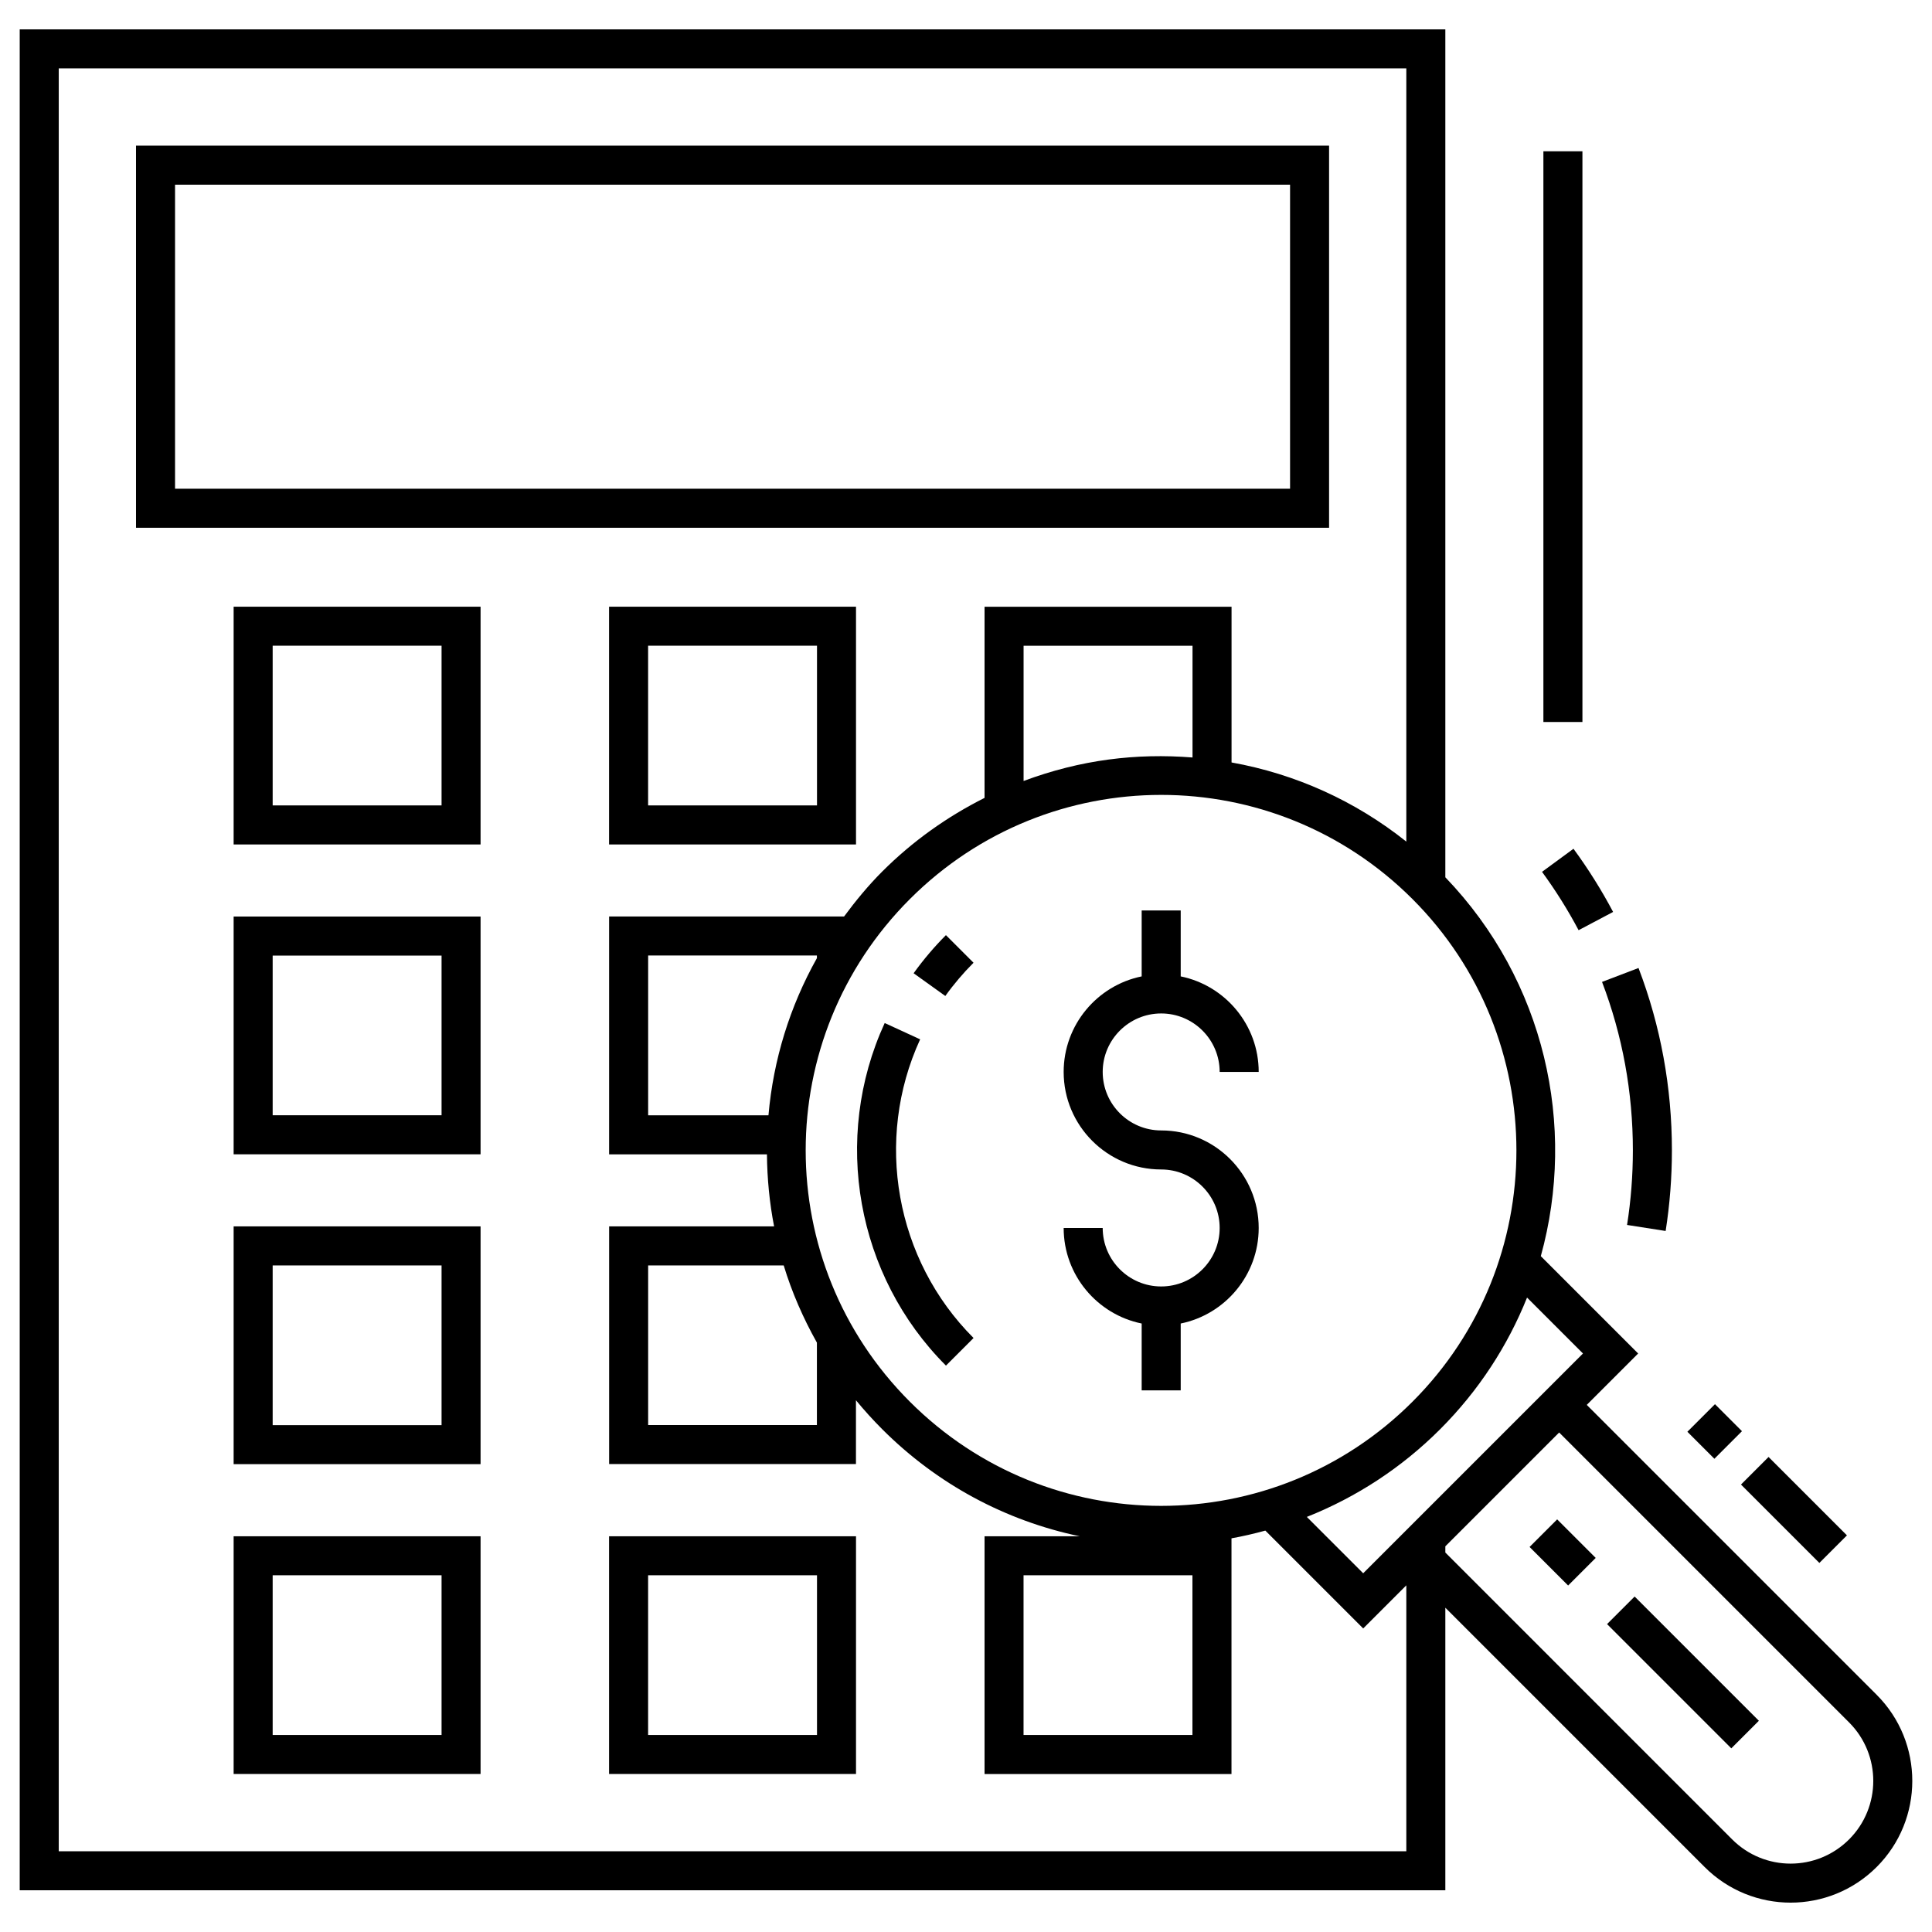 <svg height='100px' width='100px'  fill="#000000" xmlns="http://www.w3.org/2000/svg" xmlns:xlink="http://www.w3.org/1999/xlink" version="1.1" x="0px" y="0px" viewBox="0 0 98 98" enable-background="new 0 0 98 98" xml:space="preserve"><g><path d="M67.418,7.389H6.899v19.381h60.518V7.389z M65.438,24.791H8.879V9.369h56.559V24.791z"></path><path d="M11.851,89.986h12.526V77.926H11.851V89.986z M13.831,79.906h8.567v8.101h-8.567V79.906z"></path><path d="M30.895,89.986h12.526V77.926H30.895V89.986z M32.875,79.906h8.567v8.101h-8.567V79.906z"></path><path d="M11.851,74.269h12.526V62.209H11.851V74.269z M13.831,64.189h8.567v8.101h-8.567V64.189z"></path><path d="M11.851,58.552h12.526V46.492H11.851V58.552z M13.831,48.471h8.567v8.101h-8.567V48.471z"></path><path d="M11.851,42.834h12.526V30.774H11.851V42.834z M13.831,32.754h8.567v8.101h-8.567V32.754z"></path><path d="M30.895,42.834h12.526V30.774H30.895V42.834z M32.875,32.754h8.567v8.101h-8.567V32.754z"></path><path d="M84.489,62.441c0.211-1.342,0.318-2.718,0.318-4.088c0-3.195-0.57-6.308-1.694-9.252l-1.85,0.706   c1.038,2.719,1.564,5.594,1.564,8.547c0,1.268-0.099,2.54-0.295,3.781L84.489,62.441z"></path><path d="M80.074,47.184l1.75-0.926c-0.587-1.109-1.263-2.187-2.01-3.205l-1.595,1.171   C78.907,45.165,79.532,46.16,80.074,47.184z"></path><path d="M46.343,49.368l1.608,1.153c0.428-0.598,0.91-1.165,1.431-1.686l-1.4-1.4   C47.386,48.032,46.834,48.683,46.343,49.368z"></path><path d="M46.674,52.72l-1.798-0.827c-2.687,5.848-1.439,12.832,3.107,17.377l1.4-1.4   C45.419,63.908,44.332,57.82,46.674,52.72z"></path><path d="M95.195,85.97l-14.707-14.707l2.607-2.607l-4.938-4.938c1.828-6.604,0.212-13.959-4.843-19.218V1.489H1   v94.395h72.314V81.551l13.15,13.15c2.412,2.413,6.317,2.413,8.731,0C97.602,92.294,97.602,88.377,95.195,85.97z    M71.648,71.101c-7.046,7.045-18.448,7.046-25.495,0c-7.046-7.045-7.047-18.449,0-25.496   c7.046-7.045,18.448-7.046,25.495,0C78.677,52.634,78.677,64.072,71.648,71.101z M60.486,79.906v8.101h-8.567V79.906   H60.486z M41.437,68.104v4.181h-8.56v-8.097h6.876C40.167,65.552,40.739,66.859,41.437,68.104z M38.98,56.574   h-6.103v-8.107h8.56v0.135C40.069,51.043,39.227,53.745,38.98,56.574z M51.921,39.615v-6.859h8.569v5.667   C57.639,38.2,54.844,38.527,51.921,39.615z M71.334,93.904H2.98V3.468h68.355v39.222   c-2.592-2.066-5.622-3.433-8.865-4.015v-7.899H49.941v9.697c-1.892,0.95-3.647,2.192-5.188,3.733   c-0.714,0.714-1.347,1.485-1.937,2.282H30.897v12.067h8.006c0.012,1.24,0.131,2.462,0.363,3.654h-8.368V74.264   h12.52v-3.237c0.418,0.509,0.864,1.001,1.337,1.474c2.784,2.784,6.248,4.638,10.014,5.426h-4.828v12.06h12.526   V78.031c0.58-0.104,1.152-0.237,1.717-0.392l4.964,4.964l2.187-2.187V93.904z M69.147,79.804l-2.859-2.859   c2.501-0.993,4.8-2.485,6.76-4.445c1.968-1.968,3.436-4.248,4.411-6.681l2.837,2.837   C78.759,70.192,70.573,78.373,69.147,79.804z M93.795,93.302c-1.639,1.639-4.293,1.64-5.932,0L73.314,78.752v-0.315   l5.774-5.774l14.707,14.707C95.43,89.005,95.43,91.666,93.795,93.302z"></path><rect x="80.906" y="83.826" transform="matrix(-0.707 -0.707 0.707 -0.707 85.755 205.15)" width="8.914" height="1.979"></rect><rect x="77.895" y="77.741" transform="matrix(-0.707 -0.707 0.707 -0.707 79.652 190.459)" width="2.766" height="1.979"></rect><path d="M57.911,46.182v3.345c-2.255,0.46-3.957,2.458-3.957,4.847c0,2.728,2.219,4.947,4.947,4.947   c1.635,0,2.966,1.331,2.966,2.967c0,1.636-1.331,2.967-2.966,2.967c-1.637,0-2.967-1.331-2.967-2.967h-1.98   c0,2.389,1.702,4.387,3.957,4.847v3.39h1.98v-3.39c2.255-0.46,3.956-2.458,3.956-4.847   c0-2.728-2.218-4.947-4.946-4.947c-1.637,0-2.967-1.331-2.967-2.967c0-1.636,1.331-2.967,2.967-2.967   c1.635,0,2.966,1.331,2.966,2.967h1.98c0-2.389-1.702-4.387-3.956-4.847v-3.345H57.911z"></path><rect x="78.288" y="7.674" width="1.98" height="28.949"></rect><rect x="88.18" y="75.621" transform="matrix(0.707 0.707 -0.707 0.707 80.83 -41.903)" width="5.624" height="1.979"></rect><rect x="86.006" y="71.604" transform="matrix(-0.707 -0.707 0.707 -0.707 97.144 185.426)" width="1.938" height="1.979"></rect></g></svg>